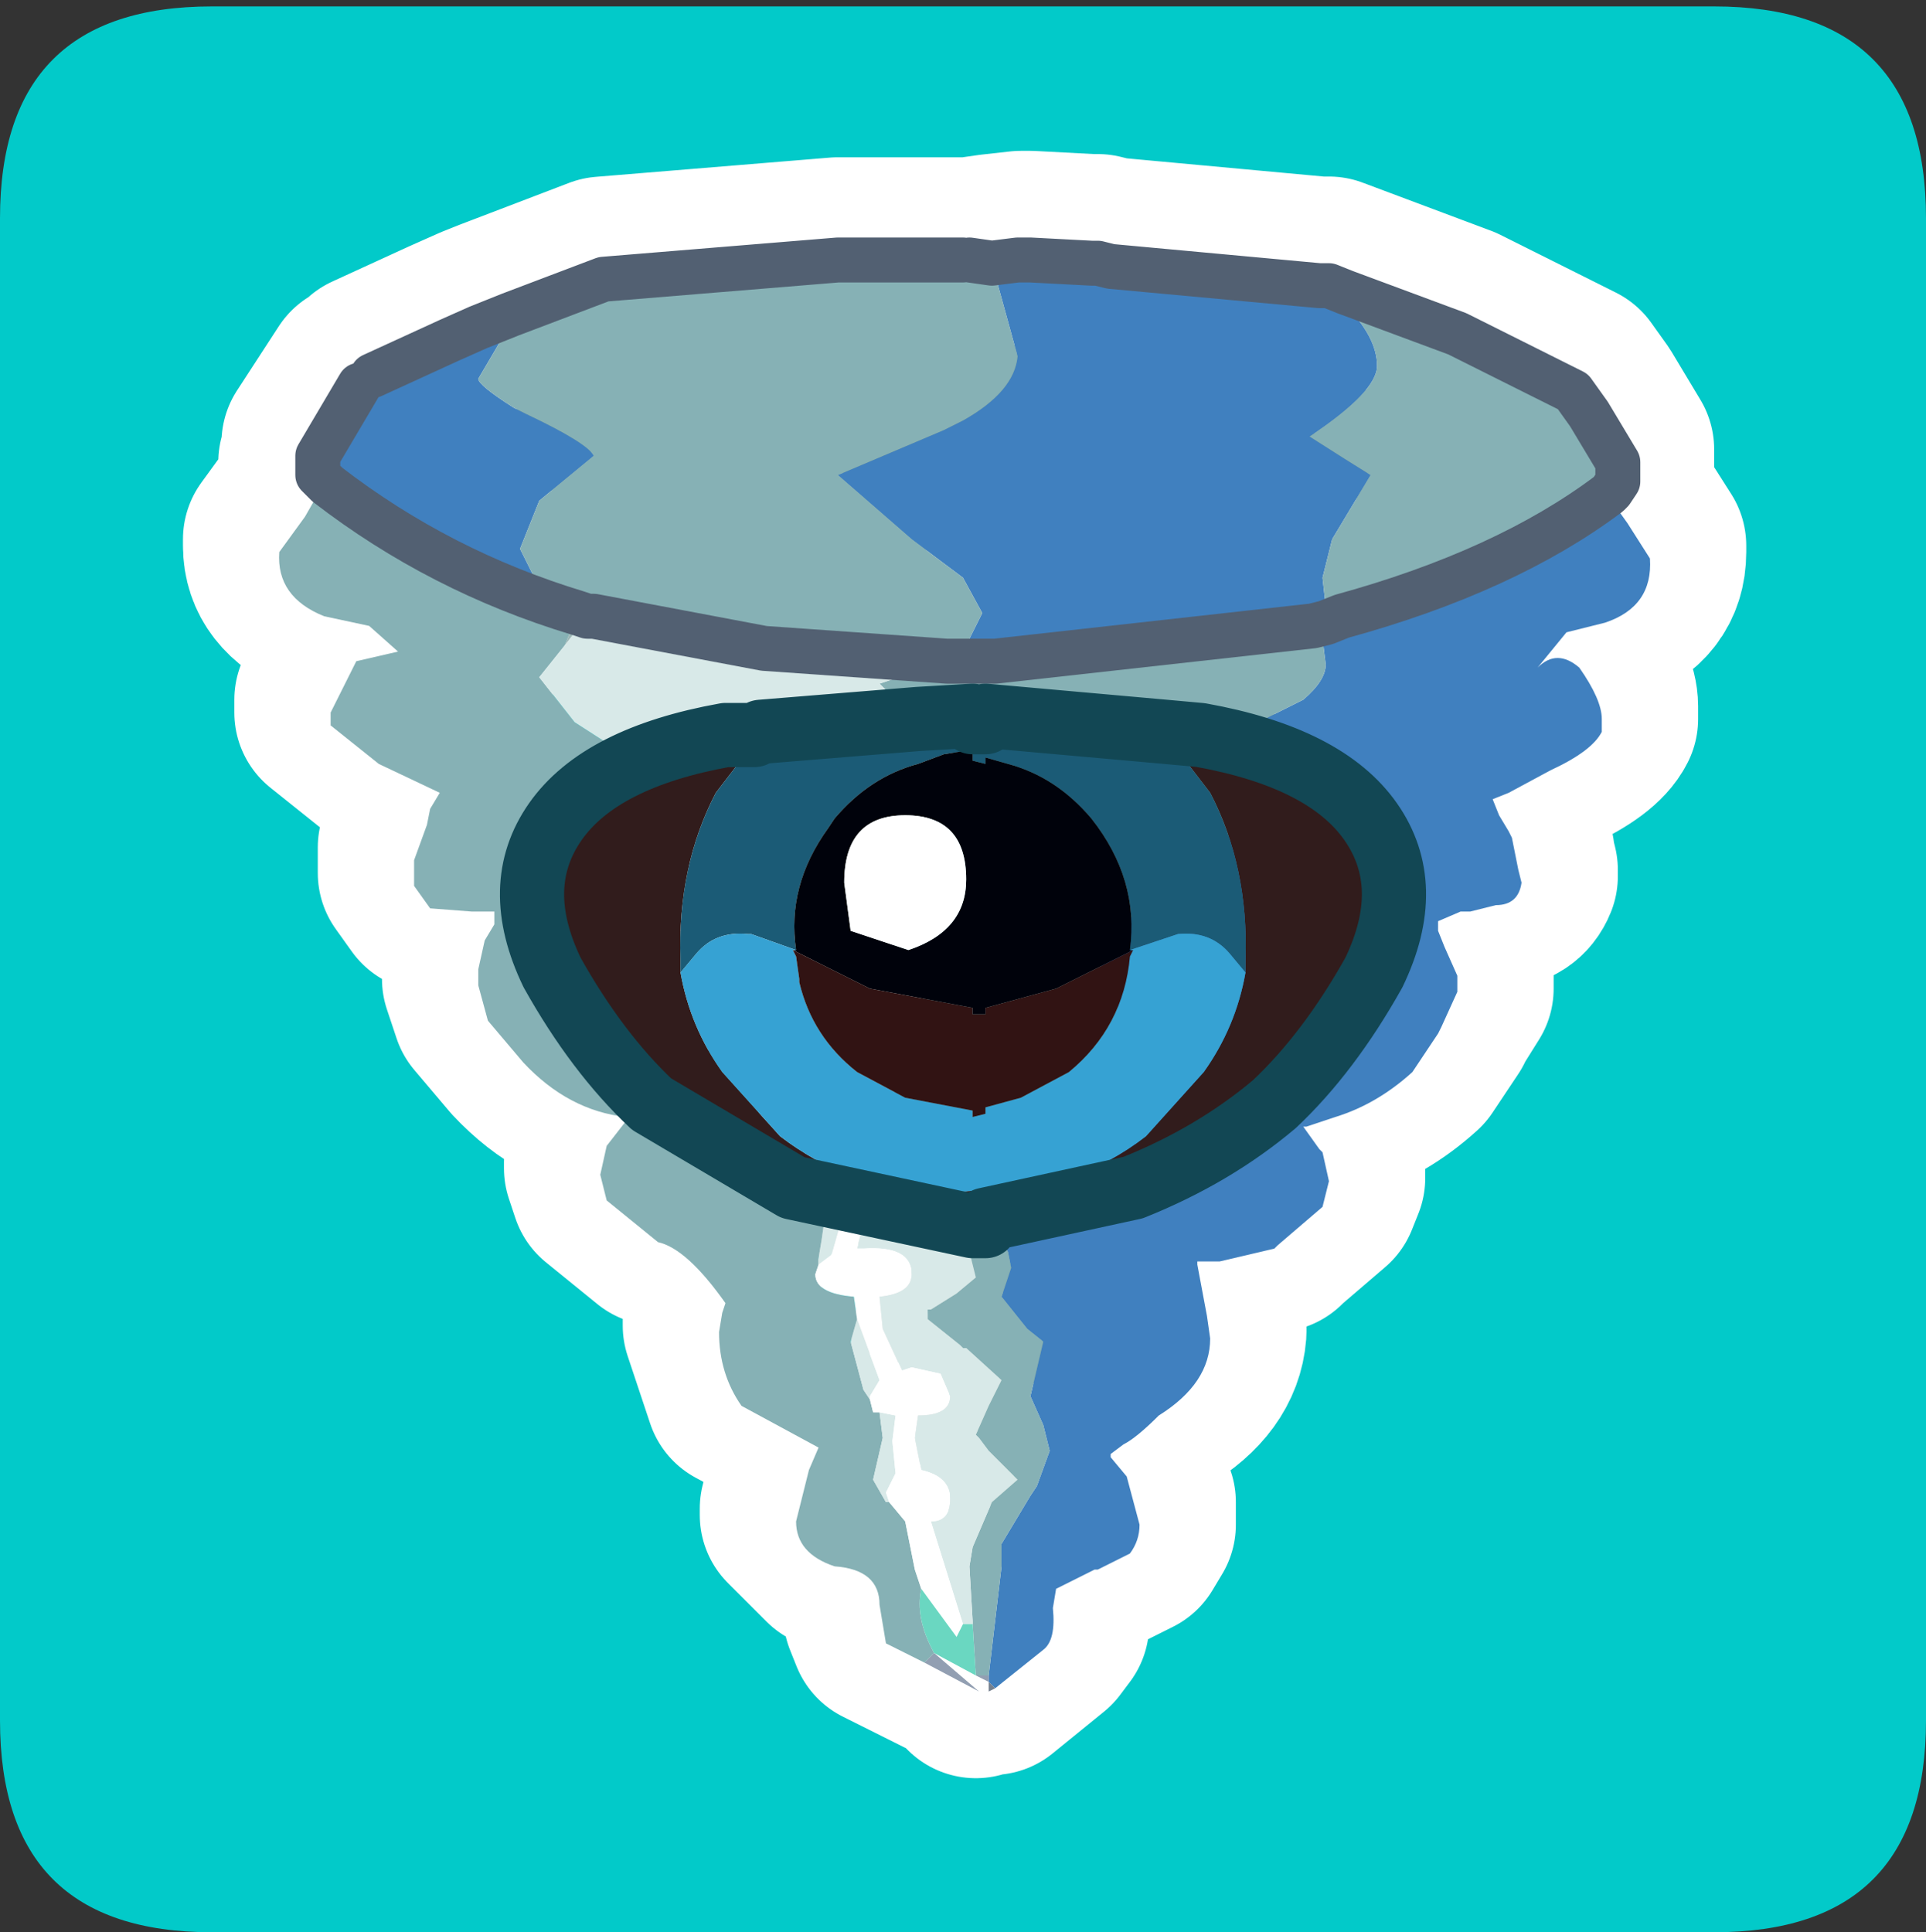 <?xml version="1.0" encoding="UTF-8" standalone="no"?>
<svg xmlns:ffdec="https://www.free-decompiler.com/flash" xmlns:xlink="http://www.w3.org/1999/xlink" ffdec:objectType="frame" height="30.1px" width="30.0px" xmlns="http://www.w3.org/2000/svg">
  <rect width="100%" height="100%" fill="#333333" stroke="none"/>
  <g transform="matrix(1.0, 0.0, 0.0, 1.0, 0.0, 0.0)">
    <use ffdec:characterId="1" height="30.0" transform="matrix(1.0, 0.0, 0.0, 1.0, 0.0, 0.0)" width="30.0" xlink:href="#shape0"/>
    <use ffdec:characterId="3" height="30.0" transform="matrix(1.0, 0.0, 0.0, 1.0, 0.0, 0.1)" width="30.0" xlink:href="#sprite0"/>
  </g>
  <defs>
    <g id="shape0" transform="matrix(1.0, 0.0, 0.0, 1.0, 0.0, 0.0)">
      <path d="M0.0 0.0 L30.0 0.0 30.0 30.0 0.0 30.0 0.0 0.0" fill="#33cc66" fill-opacity="0.0" fill-rule="evenodd" stroke="none"/>
    </g>
    <g id="sprite0" transform="matrix(1.0, 0.0, 0.0, 1.0, 30.0, 30.0)">
      <use ffdec:characterId="2" height="30.0" transform="matrix(1.0, 0.0, 0.0, 1.0, -30.0, -30.0)" width="30.0" xlink:href="#shape1"/>
    </g>
    <g id="shape1" transform="matrix(1.0, 0.0, 0.0, 1.0, 30.0, 30.0)">
      <path d="M0.0 -26.7 L0.0 -3.3 Q0.0 0.0 -3.3 0.0 L-26.7 0.0 Q-30.0 0.0 -30.0 -3.3 L-30.0 -26.7 Q-30.0 -30.0 -26.7 -30.0 L-3.3 -30.0 Q0.0 -30.0 0.0 -26.7" fill="#02cac9" fill-rule="evenodd" stroke="none"/>
      <path d="M-14.15 -26.15 L-13.95 -26.15 -13.0 -26.1 -12.9 -26.1 -12.7 -26.05 -9.45 -25.75 -9.35 -25.65 -9.05 -25.45 Q-8.55 -24.95 -8.55 -24.5 -8.55 -24.1 -9.6 -23.4 L-9.05 -23.05 -8.65 -22.8 -9.25 -21.8 -9.4 -21.2 -9.35 -20.75 -9.35 -20.6 -9.55 -20.55 -14.5 -20.0 -15.05 -20.0 -14.5 -20.0 -9.55 -20.55 -9.35 -20.6 -9.35 -20.5 -9.1 -20.6 Q-6.55 -21.3 -4.95 -22.5 L-4.9 -22.4 -4.65 -22.05 -4.3 -21.5 Q-4.3 -20.85 -5.0 -20.6 L-5.6 -20.45 -6.05 -19.9 -6.0 -19.95 -6.05 -19.9 -5.6 -20.45 -5.0 -20.6 Q-4.3 -20.85 -4.3 -21.5 -4.25 -20.75 -5.0 -20.5 L-5.6 -20.35 -6.0 -19.95 -6.05 -19.8 Q-5.75 -20.1 -5.4 -19.8 -5.05 -19.3 -5.05 -19.0 L-5.05 -18.9 Q-5.2 -18.6 -5.85 -18.3 L-6.5 -17.95 -6.75 -17.85 -6.7 -17.75 -6.75 -17.85 -6.5 -17.95 -5.85 -18.3 Q-5.2 -18.6 -5.05 -18.9 L-5.05 -18.8 Q-5.2 -18.5 -5.85 -18.2 L-6.5 -17.85 -6.7 -17.75 -6.75 -17.75 -6.65 -17.5 -6.5 -17.25 -6.45 -17.15 -6.35 -16.8 -6.35 -16.75 -6.35 -16.65 -6.3 -16.45 Q-6.4 -16.2 -6.7 -16.2 L-7.1 -16.1 -7.25 -16.1 -7.6 -15.95 -7.6 -15.85 -7.6 -15.95 -7.25 -16.1 -7.1 -16.1 -6.7 -16.2 Q-6.4 -16.2 -6.3 -16.45 -6.35 -16.1 -6.7 -16.1 L-7.1 -16.0 -7.25 -16.0 -7.6 -15.85 -7.6 -15.8 -7.6 -15.7 -7.5 -15.45 -7.3 -15.0 -7.3 -14.85 -7.3 -14.7 -7.55 -14.3 -7.6 -14.2 -8.0 -13.6 Q-8.55 -13.1 -9.2 -12.9 L-9.65 -12.75 -9.7 -12.75 -9.6 -12.65 -9.7 -12.75 -9.65 -12.75 -9.2 -12.9 Q-8.55 -13.1 -8.0 -13.6 L-7.6 -14.2 -7.55 -14.3 -7.3 -14.7 -7.55 -14.2 -7.6 -14.1 -8.0 -13.5 Q-8.55 -13.0 -9.2 -12.8 L-9.6 -12.65 -9.7 -12.65 -9.45 -12.3 -9.4 -12.25 -9.3 -12.0 -9.3 -11.75 -9.4 -11.5 -10.1 -10.9 -10.15 -10.85 -11.0 -10.65 -11.25 -10.65 -11.35 -10.65 -11.35 -10.55 -11.35 -10.65 -11.25 -10.65 -11.0 -10.65 -10.15 -10.85 -10.1 -10.9 -9.4 -11.5 -9.3 -11.75 -9.4 -11.4 -10.1 -10.8 -10.15 -10.75 -11.0 -10.55 -11.25 -10.55 -11.35 -10.55 -11.35 -10.5 -11.2 -9.7 -11.15 -9.45 -11.15 -9.35 Q-11.2 -8.7 -11.95 -8.25 -12.3 -7.9 -12.5 -7.8 L-12.7 -7.65 -12.7 -7.6 -12.65 -7.55 -12.7 -7.6 -12.7 -7.65 -12.5 -7.8 Q-12.3 -7.9 -11.95 -8.25 -11.2 -8.7 -11.15 -9.35 -11.15 -8.65 -11.95 -8.15 -12.3 -7.8 -12.5 -7.7 L-12.65 -7.55 -12.7 -7.55 -12.7 -7.5 -12.45 -7.2 -12.25 -6.7 -12.25 -6.35 -12.4 -6.1 -12.9 -5.85 -12.95 -5.85 -13.55 -5.55 -13.6 -5.25 -13.55 -5.55 -12.95 -5.85 -12.9 -5.85 -12.4 -6.1 -12.25 -6.35 Q-12.25 -6.2 -12.4 -6.0 L-12.9 -5.75 -12.95 -5.75 -13.55 -5.45 -13.6 -5.25 -13.6 -5.15 -13.6 -5.0 -13.6 -4.8 -13.75 -4.6 -14.55 -3.95 -13.75 -4.6 -13.6 -4.8 -13.75 -4.5 -14.5 -3.9 -14.55 -3.95 -14.6 -4.0 -14.6 -4.1 -14.4 -5.8 -14.4 -6.15 -13.95 -6.9 Q-13.65 -7.3 -13.65 -7.6 L-13.75 -8.0 -13.95 -8.45 -13.75 -9.3 -14.0 -9.5 -14.4 -10.0 -14.25 -10.45 -14.3 -10.7 -14.45 -10.95 -14.45 -12.25 -13.4 -13.1 Q-12.55 -13.5 -12.45 -14.2 L-12.75 -14.85 -12.95 -15.45 -11.9 -16.3 -10.85 -17.2 Q-10.8 -17.65 -11.15 -18.0 L-11.3 -18.45 Q-11.25 -18.75 -10.3 -19.0 L-9.7 -19.3 Q-9.35 -19.6 -9.35 -19.85 L-9.4 -20.25 -9.55 -20.45 -14.5 -19.9 -15.15 -19.9 -15.05 -20.0 -15.0 -20.05 -14.7 -20.65 -15.0 -21.2 -15.8 -21.8 -16.95 -22.8 -15.3 -23.5 -15.0 -23.65 Q-14.2 -24.1 -14.15 -24.65 L-14.55 -26.1 -14.15 -26.15 M-22.65 -25.05 L-22.55 -25.05 -22.3 -25.1 -22.05 -25.15 -22.55 -24.3 Q-22.55 -24.2 -22.0 -23.85 L-21.8 -23.75 Q-20.85 -23.3 -20.75 -23.1 L-21.6 -22.4 -21.9 -21.65 -21.65 -21.15 Q-21.05 -20.9 -20.9 -20.7 L-20.85 -20.7 -20.85 -20.65 -20.85 -20.6 Q-23.1 -21.25 -24.9 -22.65 L-25.0 -22.75 -25.05 -22.8 -25.05 -22.85 -25.05 -22.95 -25.05 -23.1 -24.4 -24.2 -24.25 -24.2 -24.25 -24.3 -24.2 -24.35 -23.0 -24.9 -22.65 -25.05 M-20.9 -20.7 Q-23.1 -21.35 -24.9 -22.75 L-25.0 -22.85 -25.05 -22.85 -25.0 -22.85 -24.9 -22.75 Q-23.1 -21.35 -20.9 -20.7 M-25.0 -22.85 L-25.0 -22.75 -25.0 -22.85" fill="#698e92" fill-rule="evenodd" stroke="none"/>
      <path d="M-14.6 -26.15 L-14.5 -26.15 -14.4 -26.15 -14.15 -26.15 -14.55 -26.1 -14.6 -26.15 M-9.45 -25.75 L-9.3 -25.75 -9.35 -25.65 -9.45 -25.75 M-22.55 -25.05 L-22.55 -25.1 -22.3 -25.2 -22.3 -25.1 -22.55 -25.05 M-14.6 -4.1 L-14.6 -4.0 -14.8 -4.1 -14.6 -4.1 M-25.0 -22.7 L-25.0 -22.75 -24.9 -22.65 -25.05 -22.5 -25.0 -22.7 M-15.5 -4.35 L-15.45 -4.45 -15.0 -4.1 -14.8 -3.9 -14.75 -3.85 -15.6 -4.3 -15.5 -4.35 -15.0 -4.1 -15.5 -4.35 M-20.75 -20.6 L-20.85 -20.6 -20.85 -20.65 -20.75 -20.6" fill="#929fb2" fill-rule="evenodd" stroke="none"/>
      <path d="M-9.3 -25.75 L-7.3 -25.0 -6.8 -24.75 -5.5 -24.1 -5.25 -23.75 -4.8 -23.0 -4.8 -22.8 -4.9 -22.65 -4.95 -22.6 Q-6.55 -21.4 -9.1 -20.7 L-9.35 -20.6 -9.1 -20.7 Q-6.55 -21.4 -4.95 -22.6 L-4.9 -22.65 -4.8 -22.8 -4.8 -22.7 -4.9 -22.55 -4.95 -22.5 Q-6.55 -21.3 -9.1 -20.6 L-9.35 -20.5 -9.35 -20.6 -9.35 -20.75 -9.4 -21.2 -9.25 -21.8 -8.65 -22.8 -9.05 -23.05 -9.6 -23.4 Q-8.55 -24.1 -8.55 -24.5 -8.55 -24.95 -9.05 -25.45 L-9.35 -25.65 -9.3 -25.75 M-15.0 -26.15 L-14.9 -26.15 -14.55 -26.1 -14.15 -24.65 Q-14.2 -24.1 -15.0 -23.65 L-15.3 -23.5 -16.95 -22.8 -15.8 -21.8 -15.0 -21.2 -14.7 -20.65 -15.0 -20.05 -15.05 -20.0 -15.15 -20.0 -15.25 -20.0 -18.1 -20.2 -20.75 -20.7 -20.85 -20.7 -20.75 -20.7 -18.1 -20.2 -15.25 -20.0 -15.15 -20.0 -15.05 -20.0 -15.15 -19.9 -14.5 -19.9 -9.55 -20.45 -9.4 -20.25 -9.35 -19.85 Q-9.35 -19.6 -9.7 -19.3 L-10.3 -19.0 Q-11.25 -18.75 -11.3 -18.45 L-11.15 -18.0 Q-10.8 -17.65 -10.85 -17.2 L-11.9 -16.3 -12.95 -15.45 -12.75 -14.85 -12.45 -14.2 Q-12.55 -13.5 -13.4 -13.1 L-14.45 -12.25 -14.45 -10.95 -14.3 -10.7 -14.25 -10.45 -14.4 -10.0 -14.0 -9.5 -13.75 -9.3 -13.95 -8.45 -13.75 -8.0 -13.65 -7.6 Q-13.65 -7.3 -13.95 -6.9 L-14.4 -6.15 -14.4 -5.8 -14.6 -4.1 -14.8 -4.1 -14.9 -5.8 -14.85 -6.1 -14.55 -6.8 -14.15 -7.15 -14.5 -7.5 -14.6 -7.6 -14.75 -7.8 -14.8 -7.85 -14.6 -8.3 -14.4 -8.7 -14.95 -9.2 -15.0 -9.2 -15.55 -9.65 -15.55 -9.8 -15.5 -9.8 -15.3 -10.15 -14.95 -10.4 Q-14.65 -10.4 -15.5 -11.75 -16.35 -13.1 -15.95 -13.6 L-15.55 -14.25 Q-15.5 -14.65 -16.0 -15.3 L-16.5 -16.25 -15.7 -17.25 -15.0 -18.1 -15.0 -18.15 Q-15.0 -18.5 -15.65 -18.9 L-16.3 -19.55 -15.25 -19.9 -18.1 -20.1 -20.75 -20.6 -20.85 -20.65 -20.85 -20.7 -20.9 -20.7 Q-21.05 -20.9 -21.65 -21.15 L-21.9 -21.65 -21.6 -22.4 -20.75 -23.1 Q-20.85 -23.3 -21.8 -23.75 L-22.0 -23.85 Q-22.55 -24.2 -22.55 -24.3 L-22.05 -25.15 -22.3 -25.1 -22.3 -25.2 -20.6 -25.85 -16.95 -26.15 -15.0 -26.15 M-25.65 -21.6 Q-25.65 -21.0 -24.95 -20.7 L-24.25 -20.55 -23.8 -20.15 -23.9 -20.15 -24.25 -20.45 -24.95 -20.6 Q-25.7 -20.9 -25.65 -21.6 M-24.85 -19.0 L-24.1 -18.4 -23.15 -17.95 -23.2 -17.85 -24.1 -18.3 -24.85 -18.9 -24.85 -19.0 M-23.55 -16.5 L-23.3 -16.15 -22.65 -16.1 -22.3 -16.1 -22.3 -16.0 -22.65 -16.0 -23.3 -16.05 -23.55 -16.4 -23.55 -16.5 M-22.55 -14.85 L-22.4 -14.4 -21.85 -13.75 Q-21.15 -13.0 -20.25 -12.9 L-20.2 -12.9 -20.25 -12.8 Q-21.15 -12.9 -21.85 -13.65 L-22.4 -14.3 -22.55 -14.85 M-20.65 -11.9 L-20.55 -11.6 -19.75 -10.95 Q-19.3 -10.85 -18.7 -10.0 L-18.7 -9.95 -19.75 -10.85 -20.55 -11.5 -20.65 -11.9 M-18.8 -9.45 L-18.45 -8.4 -17.25 -7.75 -17.25 -7.65 -18.45 -8.3 Q-18.8 -8.8 -18.8 -9.45 M-17.6 -6.5 L-17.0 -5.9 Q-16.3 -5.85 -16.3 -5.3 -16.35 -5.75 -17.0 -5.8 -17.6 -6.0 -17.6 -6.5 M-16.3 -4.95 L-16.2 -4.7 -15.6 -4.4 -15.5 -4.35 -15.6 -4.3 -16.2 -4.6 -16.3 -4.95 M-4.9 -22.65 L-4.9 -22.55 -4.9 -22.65" fill="#9db7b6" fill-rule="evenodd" stroke="none"/>
      <path d="M-14.9 -26.15 L-14.6 -26.15 -14.55 -26.1 -14.9 -26.15 M-22.65 -25.05 L-22.55 -25.1 -22.55 -25.05 -22.65 -25.05" fill="#c1d3e7" fill-rule="evenodd" stroke="none"/>
      <path d="M-15.45 -4.45 Q-15.85 -5.15 -15.55 -5.7 L-15.85 -6.5 -15.55 -6.5 Q-15.2 -6.5 -15.2 -6.85 -15.2 -7.2 -15.7 -7.3 -16.2 -7.35 -16.2 -6.95 L-16.15 -6.8 -16.2 -6.8 -16.4 -7.15 -16.25 -7.8 -16.3 -8.2 -15.75 -8.15 Q-15.2 -8.15 -15.2 -8.45 -15.2 -8.95 -15.8 -8.9 -16.45 -8.85 -16.45 -8.45 L-16.45 -8.4 -16.55 -8.55 -16.75 -9.3 -16.65 -9.8 -16.55 -9.8 -16.6 -9.95 -16.65 -10.0 -16.45 -10.0 Q-15.8 -10.0 -15.8 -10.35 -15.8 -10.8 -16.55 -10.75 L-17.25 -10.5 -17.25 -10.6 -17.2 -10.9 -17.1 -11.6 Q-17.3 -12.25 -17.7 -12.35 L-17.85 -12.35 Q-18.35 -12.35 -18.3 -12.65 L-18.15 -12.8 -17.85 -12.55 -17.05 -12.4 Q-16.55 -12.4 -16.55 -12.75 L-17.35 -13.2 -18.05 -13.1 Q-18.05 -13.45 -19.25 -14.0 L-19.75 -14.2 Q-20.6 -14.65 -20.55 -15.1 -20.15 -15.7 -20.15 -16.1 L-20.15 -16.15 -20.55 -16.95 -20.9 -17.45 -20.75 -17.95 -20.75 -18.0 -20.35 -18.5 -21.05 -18.95 -21.6 -19.65 -21.2 -20.15 -20.85 -20.6 -20.75 -20.6 -18.1 -20.1 -15.25 -19.9 -16.3 -19.55 -15.65 -18.9 Q-15.0 -18.5 -15.0 -18.15 L-15.0 -18.1 -15.7 -17.25 -16.5 -16.25 -16.0 -15.3 Q-15.5 -14.65 -15.55 -14.25 L-15.95 -13.6 Q-16.35 -13.1 -15.5 -11.75 -14.65 -10.4 -14.95 -10.4 L-15.3 -10.15 -15.5 -9.8 -15.55 -9.8 -15.55 -9.65 -15.0 -9.2 -14.95 -9.2 -14.4 -8.7 -14.6 -8.3 -14.8 -7.85 -14.75 -7.8 -14.6 -7.6 -14.5 -7.5 -14.15 -7.15 -14.55 -6.8 -14.85 -6.1 -14.9 -5.8 -14.8 -4.1 -15.45 -4.45 M-18.35 -16.15 Q-19.5 -16.35 -19.5 -15.85 -19.5 -15.5 -17.6 -15.2 L-17.3 -15.25 -17.25 -15.6 Q-17.25 -15.85 -18.35 -16.15 M-20.0 -18.45 L-19.3 -17.95 -17.8 -17.65 Q-17.4 -17.65 -17.4 -18.05 -17.4 -18.35 -18.7 -18.65 -20.0 -18.95 -20.0 -18.45" fill="#bfd0d0" fill-rule="evenodd" stroke="none"/>
      <path d="M-14.6 -4.0 L-14.55 -3.95 -14.5 -3.9 -14.6 -3.85 -14.6 -4.0 M-4.9 -22.4 L-4.95 -22.5 -4.9 -22.55 -4.9 -22.5 -4.9 -22.4" fill="#74808e" fill-rule="evenodd" stroke="none"/>
      <path d="M-15.85 -6.5 L-16.15 -6.8 -16.2 -6.95 Q-16.2 -7.35 -15.7 -7.3 -15.2 -7.2 -15.2 -6.85 -15.2 -6.5 -15.55 -6.5 L-15.85 -6.5 M-16.3 -8.2 L-16.4 -8.2 -16.45 -8.4 -16.45 -8.45 Q-16.45 -8.85 -15.8 -8.9 -15.2 -8.95 -15.2 -8.45 -15.2 -8.15 -15.75 -8.15 L-16.3 -8.2 M-16.65 -10.0 Q-17.3 -10.05 -17.3 -10.35 L-17.25 -10.5 -16.55 -10.75 Q-15.8 -10.8 -15.8 -10.35 -15.8 -10.0 -16.45 -10.0 L-16.65 -10.0 M-18.15 -12.8 L-18.2 -12.9 -18.05 -13.1 -17.35 -13.2 -16.55 -12.75 Q-16.55 -12.4 -17.05 -12.4 L-17.85 -12.55 -18.15 -12.8 M-20.0 -18.45 Q-20.0 -18.95 -18.7 -18.65 -17.4 -18.35 -17.4 -18.05 -17.4 -17.65 -17.8 -17.65 L-19.3 -17.95 -20.0 -18.45 M-18.35 -16.15 Q-17.25 -15.85 -17.25 -15.6 L-17.3 -15.25 -17.6 -15.2 Q-19.5 -15.5 -19.5 -15.85 -19.5 -16.35 -18.35 -16.15" fill="#ffffff" fill-rule="evenodd" stroke="none"/>
      <path d="M-4.8 -23.0 L-4.8 -23.1 -5.25 -23.85 -5.5 -24.2 -6.8 -24.85 -7.3 -25.1 -9.3 -25.85 -9.45 -25.85 -12.7 -26.15 -12.9 -26.2 -13.0 -26.2 -13.95 -26.25 -14.1 -26.25 -14.55 -26.2 -14.9 -26.15 M-15.05 -20.0 L-14.5 -20.0 -9.55 -20.55 -9.35 -20.6 -9.1 -20.7 Q-6.55 -21.4 -4.95 -22.6 L-4.9 -22.65 -4.8 -22.8 -4.8 -23.0 M-22.3 -25.2 L-20.6 -25.85 -16.95 -26.15 -15.0 -26.15 M-22.55 -25.1 L-22.3 -25.2 M-20.9 -20.7 L-20.85 -20.7 -20.75 -20.7 -18.1 -20.2 -15.25 -20.0 -15.15 -20.0 -15.05 -20.0 M-14.55 -3.95 L-13.75 -4.6 -13.6 -4.8 -13.6 -5.0 -13.6 -5.15 -13.6 -5.25 -13.55 -5.55 -12.95 -5.85 -12.9 -5.85 -12.4 -6.1 -12.25 -6.35 -12.25 -6.7 -12.45 -7.3 -12.65 -7.55 -12.7 -7.6 -12.7 -7.65 -12.5 -7.8 Q-12.3 -7.9 -11.95 -8.25 -11.2 -8.7 -11.15 -9.35 L-11.15 -9.45 -11.2 -9.8 -11.35 -10.55 -11.35 -10.65 -11.25 -10.65 -11.0 -10.65 -10.15 -10.85 -10.1 -10.9 -9.4 -11.5 -9.3 -11.75 -9.3 -12.0 -9.4 -12.35 -9.45 -12.4 -9.6 -12.65 -9.7 -12.75 -9.65 -12.75 -9.2 -12.9 Q-8.55 -13.1 -8.0 -13.6 L-7.6 -14.2 -7.55 -14.3 -7.3 -14.7 -7.3 -14.85 -7.3 -15.0 -7.3 -15.1 -7.5 -15.55 -7.6 -15.8 -7.6 -15.85 -7.6 -15.95 -7.25 -16.1 -7.1 -16.1 -6.7 -16.2 Q-6.4 -16.2 -6.3 -16.45 L-6.3 -16.55 -6.35 -16.75 -6.35 -16.8 -6.45 -17.25 -6.5 -17.35 -6.65 -17.6 -6.7 -17.75 -6.75 -17.85 -6.5 -17.95 -5.85 -18.3 Q-5.2 -18.6 -5.05 -18.9 L-5.05 -19.0 -5.05 -19.1 Q-5.05 -19.4 -5.4 -19.9 L-6.0 -19.95 -6.05 -19.9 -5.6 -20.45 -5.0 -20.6 Q-4.3 -20.85 -4.3 -21.5 L-4.3 -21.6 -4.65 -22.15 -4.9 -22.5 -4.9 -22.55 -4.9 -22.65 M-23.0 -24.9 L-24.2 -24.35 M-25.05 -23.1 L-25.05 -22.95 -25.05 -22.85 -25.0 -22.85 -24.9 -22.75 Q-23.1 -21.35 -20.9 -20.7 M-23.0 -24.9 L-22.55 -25.1 M-25.05 -23.1 L-25.05 -23.2 -24.4 -24.2 M-25.05 -22.85 L-25.1 -22.9 -25.05 -22.95 M-25.0 -22.7 L-25.0 -22.75 -25.0 -22.85 M-25.65 -21.6 L-25.65 -21.7 -25.25 -22.25 -25.05 -22.6 -25.0 -22.7 M-23.9 -20.15 L-23.8 -20.15 -24.25 -20.55 -24.95 -20.7 Q-25.65 -21.0 -25.65 -21.6 M-23.9 -20.15 L-24.45 -20.0 -24.85 -19.2 -24.85 -19.1 -24.85 -19.0 -24.1 -18.4 -23.15 -17.95 -23.2 -17.85 -23.3 -17.7 -23.35 -17.45 -23.55 -16.9 -23.55 -16.8 -23.55 -16.5 -23.3 -16.15 -22.65 -16.1 -22.3 -16.1 -22.3 -16.0 -22.3 -15.9 -22.45 -15.65 -22.55 -15.2 -22.55 -15.1 -22.55 -14.95 -22.55 -14.85 -22.4 -14.4 -21.85 -13.75 Q-21.15 -13.0 -20.25 -12.9 L-20.2 -12.9 -20.25 -12.8 -20.55 -12.45 -20.65 -12.0 -20.65 -11.9 -20.55 -11.6 -19.75 -10.95 Q-19.3 -10.85 -18.7 -10.0 L-18.7 -9.95 -18.75 -9.85 -18.8 -9.55 -18.8 -9.45 -18.45 -8.4 -17.25 -7.75 -17.25 -7.65 -17.4 -7.4 -17.6 -6.6 -17.6 -6.5 -17.0 -5.9 Q-16.3 -5.85 -16.3 -5.3 L-16.3 -5.25 -16.3 -5.1 -16.3 -4.95 -16.2 -4.7 -15.6 -4.4 -15.5 -4.35 -15.0 -4.1 -14.8 -3.9" fill="none" stroke="#ffffff" stroke-linecap="round" stroke-linejoin="round" stroke-width="3.0"/>
      <path d="M-14.15 -26.05 L-13.95 -26.05 -13.0 -26.0 -12.9 -26.0 -12.7 -25.95 -9.45 -25.65 -9.35 -25.55 -9.05 -25.35 Q-8.55 -24.85 -8.55 -24.4 -8.55 -24.0 -9.6 -23.3 L-9.05 -22.95 -8.65 -22.7 -9.25 -21.7 -9.4 -21.1 -9.35 -20.65 -9.35 -20.5 -9.35 -20.4 -9.1 -20.5 Q-6.55 -21.2 -4.95 -22.4 L-4.9 -22.3 -4.65 -21.95 -4.3 -21.4 Q-4.25 -20.65 -5.0 -20.4 L-5.6 -20.25 -6.05 -19.7 Q-5.75 -20.0 -5.4 -19.7 -5.05 -19.2 -5.05 -18.9 L-5.05 -18.7 Q-5.2 -18.4 -5.85 -18.1 L-6.5 -17.75 -6.75 -17.65 -6.65 -17.4 -6.5 -17.15 -6.45 -17.05 -6.35 -16.55 -6.3 -16.35 Q-6.35 -16.0 -6.7 -16.0 L-7.1 -15.9 -7.25 -15.9 -7.6 -15.75 -7.6 -15.7 -7.6 -15.6 -7.5 -15.35 -7.3 -14.9 -7.3 -14.65 -7.55 -14.1 -7.6 -14.0 -8.0 -13.4 Q-8.55 -12.9 -9.2 -12.7 L-9.65 -12.55 -9.7 -12.55 -9.45 -12.2 -9.4 -12.15 -9.3 -11.7 -9.4 -11.3 -10.1 -10.7 -10.15 -10.65 -11.0 -10.45 -11.25 -10.45 -11.35 -10.45 -11.35 -10.4 -11.2 -9.6 -11.15 -9.25 Q-11.15 -8.55 -11.95 -8.05 -12.3 -7.7 -12.5 -7.6 L-12.7 -7.45 -12.7 -7.4 -12.45 -7.1 -12.25 -6.35 Q-12.25 -6.1 -12.4 -5.9 L-12.9 -5.65 -12.95 -5.65 -13.55 -5.35 -13.6 -5.05 Q-13.55 -4.55 -13.75 -4.4 L-14.5 -3.8 -14.6 -3.9 -14.6 -4.0 -14.4 -5.7 -14.4 -6.0 -14.4 -6.05 -13.95 -6.8 -13.85 -6.95 -13.65 -7.5 -13.75 -7.9 -13.95 -8.35 -13.75 -9.2 -14.0 -9.4 -14.4 -9.9 -14.25 -10.35 -14.3 -10.6 -14.45 -10.85 -14.45 -12.15 -13.4 -13.0 Q-12.55 -13.4 -12.45 -14.1 L-12.75 -14.75 -12.95 -15.35 -11.9 -16.2 -10.85 -17.1 Q-10.8 -17.55 -11.15 -17.9 L-11.3 -18.35 Q-11.25 -18.65 -10.3 -18.9 L-9.7 -19.2 Q-9.35 -19.5 -9.35 -19.75 L-9.4 -20.15 -9.55 -20.35 -9.35 -20.4 -9.55 -20.35 -14.5 -19.8 -15.15 -19.8 -15.0 -19.95 -14.7 -20.55 -15.0 -21.1 -15.8 -21.7 -16.95 -22.7 -15.3 -23.4 -15.0 -23.55 Q-14.2 -24.0 -14.15 -24.55 L-14.55 -26.0 -14.15 -26.05 M-25.0 -22.65 L-25.05 -22.7 -25.05 -22.75 -25.05 -23.0 -24.4 -24.1 -24.25 -24.1 -24.25 -24.2 -24.2 -24.25 -23.0 -24.8 -22.65 -24.95 -22.55 -24.95 -22.3 -25.0 -22.05 -25.05 -22.55 -24.2 Q-22.55 -24.1 -22.0 -23.75 L-21.8 -23.65 Q-20.85 -23.2 -20.75 -23.0 L-21.6 -22.3 -21.9 -21.55 -21.65 -21.05 -20.85 -20.55 -20.85 -20.5 -21.0 -20.55 Q-23.15 -21.2 -24.9 -22.55 L-25.0 -22.65" fill="#4080bf" fill-rule="evenodd" stroke="none"/>
      <path d="M-14.6 -26.05 L-14.5 -26.05 -14.4 -26.05 -14.15 -26.05 -14.55 -26.0 -14.6 -26.05 M-9.45 -25.65 L-9.3 -25.65 -9.35 -25.55 -9.45 -25.65 M-14.6 -3.9 L-14.8 -4.0 -14.6 -4.0 -14.6 -3.9 M-15.45 -4.35 L-14.75 -3.75 -15.6 -4.2 -15.45 -4.35 M-25.05 -22.4 L-25.0 -22.65 -24.9 -22.55 -25.05 -22.4 M-22.55 -25.0 L-22.3 -25.1 -22.3 -25.0 -22.55 -24.95 -22.55 -25.0 M-20.85 -20.55 L-20.75 -20.5 -20.85 -20.5 -20.85 -20.55" fill="#929fb2" fill-rule="evenodd" stroke="none"/>
      <path d="M-9.05 -25.55 L-7.3 -24.9 -6.8 -24.65 -5.5 -24.0 -5.25 -23.65 -4.8 -22.9 -4.8 -22.6 -4.9 -22.45 -4.95 -22.4 Q-6.55 -21.2 -9.1 -20.5 L-9.35 -20.5 -9.35 -20.65 -9.4 -21.1 -9.25 -21.7 -8.65 -22.7 -9.05 -22.95 -9.6 -23.3 Q-8.55 -24.0 -8.55 -24.4 -8.55 -24.85 -9.05 -25.35 L-9.05 -25.55 M-15.6 -4.2 L-16.2 -4.5 -16.3 -5.1 Q-16.3 -5.65 -17.0 -5.7 -17.6 -5.9 -17.6 -6.4 L-17.4 -7.2 -17.25 -7.55 -18.45 -8.2 Q-18.8 -8.7 -18.8 -9.35 L-18.75 -9.65 -18.7 -9.8 Q-19.3 -10.65 -19.75 -10.75 L-20.55 -11.4 -20.65 -11.8 -20.55 -12.25 -20.2 -12.7 -20.25 -12.7 Q-21.15 -12.8 -21.85 -13.55 L-22.4 -14.2 -22.55 -14.75 -22.55 -15.0 -22.45 -15.45 -22.3 -15.7 -22.3 -15.9 -22.65 -15.9 -23.3 -15.95 -23.55 -16.3 -23.55 -16.7 -23.35 -17.25 -23.3 -17.5 -23.15 -17.75 -24.1 -18.2 -24.85 -18.8 -24.85 -19.0 -24.45 -19.8 -23.8 -19.95 -24.25 -20.35 -24.95 -20.5 Q-25.7 -20.8 -25.65 -21.5 L-25.25 -22.05 -25.05 -22.4 -24.9 -22.55 Q-23.15 -21.2 -21.0 -20.55 L-21.2 -20.05 -21.6 -19.55 -21.05 -18.85 -20.35 -18.4 -20.75 -17.9 -20.75 -17.85 -20.9 -17.35 -20.55 -16.85 -20.15 -16.05 -20.15 -16.0 Q-20.15 -15.6 -20.55 -15.0 -20.6 -14.55 -19.75 -14.1 L-19.25 -13.9 -18.35 -13.4 -18.05 -13.0 -18.2 -12.8 -18.15 -12.7 -18.3 -12.55 Q-18.35 -12.25 -17.85 -12.25 L-17.7 -12.25 Q-17.3 -12.15 -17.1 -11.5 L-17.2 -10.8 -17.25 -10.5 -17.25 -10.4 -17.3 -10.25 Q-17.3 -9.95 -16.7 -9.9 L-16.65 -9.55 -16.75 -9.2 -16.55 -8.45 -16.45 -8.3 -16.4 -8.1 -16.3 -8.1 -16.25 -7.7 -16.4 -7.05 -16.2 -6.7 -16.15 -6.7 -15.9 -6.4 -15.75 -5.65 -15.65 -5.35 Q-15.75 -4.9 -15.45 -4.35 L-15.6 -4.2 M-22.05 -25.2 L-20.6 -25.75 -16.95 -26.05 -15.0 -26.05 -14.9 -26.05 -14.55 -26.0 -14.15 -24.55 Q-14.2 -24.0 -15.0 -23.55 L-15.3 -23.4 -16.95 -22.7 -15.8 -21.7 -15.0 -21.1 -14.7 -20.55 -15.0 -19.95 -15.25 -19.8 -18.1 -20.0 -20.75 -20.5 -20.85 -20.55 -21.65 -21.05 -21.9 -21.55 -21.6 -22.3 -20.75 -23.0 Q-20.85 -23.2 -21.8 -23.65 L-22.0 -23.75 Q-22.55 -24.1 -22.55 -24.2 L-22.05 -25.05 -22.05 -25.2 M-14.85 -4.8 L-14.85 -4.85 -14.9 -5.7 -14.85 -6.0 -14.55 -6.7 -14.15 -7.05 -14.5 -7.4 -14.6 -7.5 -14.75 -7.7 -14.8 -7.75 -14.6 -8.2 -14.4 -8.6 -14.95 -9.1 -15.0 -9.1 -15.05 -9.15 -15.55 -9.55 -15.55 -9.7 -15.5 -9.7 -15.1 -9.95 -14.8 -10.2 -14.9 -10.6 -15.5 -11.65 -16.0 -12.75 Q-16.15 -13.25 -15.95 -13.5 L-15.55 -14.15 Q-15.5 -14.55 -16.0 -15.2 L-16.5 -16.15 -15.7 -17.15 -15.0 -18.0 -15.0 -18.05 Q-15.0 -18.4 -15.65 -18.8 L-16.3 -19.45 -15.25 -19.8 -15.15 -19.8 -14.5 -19.8 -9.55 -20.35 -9.4 -20.15 -9.35 -19.75 Q-9.35 -19.5 -9.7 -19.2 L-10.3 -18.9 Q-11.25 -18.65 -11.3 -18.35 L-11.15 -17.9 Q-10.8 -17.55 -10.85 -17.1 L-11.9 -16.2 -12.95 -15.35 -12.75 -14.75 -12.45 -14.1 Q-12.55 -13.4 -13.4 -13.0 L-14.45 -12.15 -14.45 -10.85 -14.3 -10.6 -14.25 -10.35 -14.4 -9.9 -14.0 -9.4 -13.75 -9.2 -13.95 -8.35 -13.75 -7.9 -13.65 -7.5 -13.85 -6.95 -13.95 -6.8 -14.4 -6.05 -14.4 -6.0 -14.4 -5.7 -14.6 -4.0 -14.8 -4.0 -14.85 -4.8" fill="#86b1b5" fill-rule="evenodd" stroke="none"/>
      <path d="M-14.9 -26.05 L-14.6 -26.05 -14.55 -26.0 -14.9 -26.05 M-22.65 -24.95 L-22.55 -25.0 -22.55 -24.95 -22.65 -24.95" fill="#c1d3e7" fill-rule="evenodd" stroke="none"/>
      <path d="M-9.3 -25.65 L-9.05 -25.55 -9.05 -25.35 -9.35 -25.55 -9.3 -25.65 M-22.3 -25.1 L-22.05 -25.2 -22.05 -25.05 -22.3 -25.0 -22.3 -25.1 M-9.35 -20.5 L-9.1 -20.5 -9.35 -20.4 -9.35 -20.5 M-15.25 -19.8 L-15.0 -19.95 -15.15 -19.8 -15.25 -19.8" fill="#64bece" fill-rule="evenodd" stroke="none"/>
      <path d="M-21.0 -20.55 L-20.85 -20.5 -21.2 -20.05 -21.0 -20.55" fill="#9db7b6" fill-rule="evenodd" stroke="none"/>
      <path d="M-20.75 -20.5 L-18.1 -20.0 -15.25 -19.8 -16.3 -19.45 -15.65 -18.8 Q-15.0 -18.4 -15.0 -18.05 L-15.0 -18.0 -15.7 -17.15 -16.5 -16.15 -16.0 -15.2 Q-15.5 -14.55 -15.55 -14.15 L-15.95 -13.5 Q-16.15 -13.25 -16.0 -12.75 L-15.5 -11.65 -14.9 -10.6 -14.8 -10.2 -15.1 -9.95 -15.5 -9.7 -15.55 -9.7 -15.55 -9.55 -15.05 -9.15 -15.0 -9.1 -14.95 -9.1 -14.4 -8.6 -14.6 -8.2 -14.8 -7.75 -14.75 -7.7 -14.6 -7.5 -14.5 -7.4 -14.15 -7.05 -14.55 -6.7 -14.85 -6.0 -14.9 -5.7 -14.85 -4.85 -14.85 -4.8 -15.0 -4.8 -15.5 -6.4 Q-15.2 -6.4 -15.2 -6.75 -15.2 -7.1 -15.65 -7.2 L-15.75 -7.7 -15.7 -8.05 Q-15.2 -8.05 -15.2 -8.35 L-15.35 -8.7 -15.8 -8.8 -15.95 -8.75 -16.25 -9.4 -16.3 -9.9 Q-15.8 -9.95 -15.8 -10.25 -15.8 -10.7 -16.55 -10.65 L-16.65 -10.65 -16.5 -11.25 -16.75 -12.35 -16.55 -12.65 Q-16.55 -13.0 -17.25 -13.1 L-18.25 -14.1 -17.95 -15.15 -17.6 -15.1 -17.3 -15.15 -17.25 -15.5 Q-17.25 -15.7 -18.0 -15.95 L-18.45 -16.2 Q-19.05 -16.6 -19.05 -17.25 L-18.6 -17.65 -17.8 -17.55 Q-17.4 -17.55 -17.4 -17.95 -17.4 -18.25 -18.7 -18.55 -20.0 -18.85 -20.0 -18.35 L-19.3 -17.85 -19.2 -17.8 -19.45 -17.25 -19.2 -16.35 -19.05 -16.1 Q-19.5 -16.05 -19.5 -15.75 -19.5 -15.5 -18.5 -15.25 L-18.55 -15.2 -18.6 -14.25 -18.35 -13.4 -19.25 -13.9 -19.75 -14.1 Q-20.6 -14.55 -20.55 -15.0 -20.15 -15.6 -20.15 -16.0 L-20.15 -16.05 -20.55 -16.85 -20.9 -17.35 -20.75 -17.85 -20.75 -17.9 -20.35 -18.4 -21.05 -18.85 -21.6 -19.55 -21.2 -20.05 -20.85 -20.5 -20.75 -20.5 M-18.15 -12.7 L-17.85 -12.45 -17.65 -12.35 -17.3 -12.3 -16.85 -11.25 -17.05 -10.55 -17.25 -10.4 -17.25 -10.5 -17.2 -10.8 -17.1 -11.5 Q-17.3 -12.15 -17.7 -12.25 L-17.85 -12.25 Q-18.35 -12.25 -18.3 -12.55 L-18.15 -12.7 M-16.65 -9.55 L-16.3 -8.6 -16.45 -8.35 -16.45 -8.3 -16.55 -8.45 -16.75 -9.2 -16.65 -9.55 M-16.3 -8.1 L-16.05 -8.05 -16.1 -7.65 -16.05 -7.15 -16.2 -6.85 -16.15 -6.7 -16.2 -6.7 -16.4 -7.05 -16.25 -7.7 -16.3 -8.1" fill="#d8e9e8" fill-rule="evenodd" stroke="none"/>
      <path d="M-4.9 -22.45 L-4.9 -22.3 -4.95 -22.4 -4.9 -22.45 M-14.5 -3.8 L-14.6 -3.75 -14.6 -3.9 -14.5 -3.8" fill="#74808e" fill-rule="evenodd" stroke="none"/>
      <path d="M-18.35 -13.4 L-18.6 -14.25 -18.55 -15.2 -18.5 -15.25 Q-19.5 -15.5 -19.5 -15.75 -19.5 -16.05 -19.05 -16.1 L-19.2 -16.35 -19.45 -17.25 -19.2 -17.8 -19.3 -17.85 -20.0 -18.35 Q-20.0 -18.85 -18.7 -18.55 -17.4 -18.25 -17.4 -17.95 -17.4 -17.55 -17.8 -17.55 L-18.6 -17.65 -19.05 -17.25 Q-19.05 -16.6 -18.45 -16.2 L-18.0 -15.95 Q-17.25 -15.7 -17.25 -15.5 L-17.3 -15.15 -17.6 -15.1 -17.95 -15.15 -18.25 -14.1 -17.25 -13.1 Q-16.55 -13.0 -16.55 -12.65 L-16.75 -12.35 -16.5 -11.25 -16.65 -10.65 -16.55 -10.65 Q-15.8 -10.7 -15.8 -10.25 -15.8 -9.95 -16.3 -9.9 L-16.25 -9.4 -15.95 -8.75 -15.8 -8.8 -15.35 -8.7 -15.2 -8.35 Q-15.2 -8.05 -15.7 -8.05 L-15.75 -7.7 -15.65 -7.2 Q-15.2 -7.1 -15.2 -6.75 -15.2 -6.4 -15.5 -6.4 L-15.0 -4.8 -15.1 -4.6 -15.65 -5.35 -15.75 -5.65 -15.9 -6.4 -16.15 -6.7 -16.2 -6.85 -16.05 -7.15 -16.1 -7.65 -16.05 -8.05 -16.3 -8.1 -16.4 -8.1 -16.45 -8.3 -16.45 -8.35 -16.3 -8.6 -16.65 -9.55 -16.7 -9.9 Q-17.3 -9.95 -17.3 -10.25 L-17.25 -10.4 -17.05 -10.55 -16.85 -11.25 -17.3 -12.3 -17.65 -12.35 -17.85 -12.45 -18.15 -12.7 -18.2 -12.8 -18.05 -13.0 -18.35 -13.4" fill="#ffffff" fill-rule="evenodd" stroke="none"/>
      <path d="M-14.8 -4.0 L-15.45 -4.35 Q-15.75 -4.9 -15.65 -5.35 L-15.1 -4.6 -15.0 -4.8 -14.85 -4.8 -14.8 -4.0" fill="#6ad7c1" fill-rule="evenodd" stroke="none"/>
      <path d="M-14.15 -26.05 L-13.95 -26.05 -13.0 -26.0 -12.9 -26.0 -12.7 -25.95 -9.45 -25.65 -9.3 -25.65 -9.05 -25.55 -7.3 -24.9 -6.8 -24.65 -5.5 -24.0 -5.25 -23.65 -4.8 -22.9 -4.8 -22.6 -4.9 -22.45 -4.95 -22.4 Q-6.55 -21.2 -9.1 -20.5 L-9.35 -20.4 -9.55 -20.35 -14.5 -19.8 -15.15 -19.8 -15.25 -19.8 -18.1 -20.0 -20.75 -20.5 -20.85 -20.5 -21.0 -20.55 Q-23.15 -21.2 -24.9 -22.55 L-25.0 -22.65 -25.05 -22.7 -25.05 -22.75 -25.05 -23.0 -24.4 -24.1 M-24.2 -24.25 L-23.0 -24.8 -22.55 -25.0 -22.3 -25.1 -22.05 -25.2 -20.6 -25.75 -16.95 -26.05 -15.0 -26.05 M-14.55 -26.0 L-14.15 -26.05 M-14.55 -26.0 L-14.9 -26.05" fill="none" stroke="#526072" stroke-linecap="round" stroke-linejoin="round" stroke-width="0.7"/>
      <path d="M-14.65 -11.0 L-14.85 -11.0 -17.65 -11.6 -19.85 -12.9 Q-20.7 -13.7 -21.4 -14.95 -22.05 -16.3 -21.35 -17.3 -20.65 -18.3 -18.7 -18.65 L-18.25 -18.65 -18.15 -18.7 -18.35 -18.4 -18.85 -17.75 Q-19.45 -16.6 -19.4 -15.15 L-19.4 -14.95 Q-19.25 -14.1 -18.75 -13.4 L-17.85 -12.4 Q-16.8 -11.6 -15.5 -11.5 L-14.85 -11.55 -14.85 -11.45 -14.65 -11.45 -14.65 -11.55 Q-13.25 -11.55 -12.15 -12.4 L-11.25 -13.4 Q-10.75 -14.1 -10.6 -14.95 L-10.6 -15.15 Q-10.55 -16.6 -11.15 -17.75 L-11.65 -18.4 -11.85 -18.7 -11.3 -18.65 Q-9.35 -18.3 -8.65 -17.3 -7.95 -16.3 -8.6 -14.95 -9.3 -13.7 -10.15 -12.9 -11.1 -12.1 -12.35 -11.6 L-14.65 -11.1 -14.65 -11.0" fill="#311c1c" fill-rule="evenodd" stroke="none"/>
      <path d="M-11.85 -18.7 L-11.65 -18.4 -11.15 -17.75 Q-10.55 -16.6 -10.6 -15.15 L-10.6 -14.95 -10.85 -15.25 Q-11.15 -15.6 -11.65 -15.55 L-12.4 -15.3 Q-12.25 -16.4 -13.0 -17.35 -13.55 -18.0 -14.3 -18.2 L-14.65 -18.3 -14.65 -18.2 -14.85 -18.25 -14.85 -18.4 -15.0 -18.4 -15.3 -18.35 -15.7 -18.2 Q-16.45 -18.0 -17.0 -17.35 L-17.1 -17.2 Q-17.75 -16.3 -17.6 -15.3 L-18.3 -15.55 -18.35 -15.55 Q-18.85 -15.6 -19.15 -15.25 L-19.4 -14.95 -19.4 -15.15 Q-19.45 -16.6 -18.85 -17.75 L-18.35 -18.4 -18.15 -18.7 -18.25 -18.65 -18.0 -18.95 -15.7 -18.9 -14.85 -18.95 -14.85 -18.85 -14.65 -18.85 -14.65 -18.95 -11.85 -18.7 M-18.15 -18.7 L-15.7 -18.9 -18.15 -18.7" fill="#1b5b76" fill-rule="evenodd" stroke="none"/>
      <path d="M-17.6 -15.3 Q-17.75 -16.3 -17.1 -17.2 L-17.0 -17.35 Q-16.45 -18.0 -15.7 -18.2 L-15.3 -18.35 -15.0 -18.4 -14.85 -18.4 -14.85 -18.25 -14.65 -18.2 -14.65 -18.3 -14.3 -18.2 Q-13.55 -18.0 -13.0 -17.35 -12.25 -16.4 -12.4 -15.3 L-12.35 -15.3 -13.55 -14.7 -14.65 -14.4 -14.65 -14.3 -14.85 -14.3 -14.85 -14.4 -16.45 -14.7 -16.95 -14.95 -17.65 -15.3 -17.6 -15.3 M-16.85 -16.35 L-16.75 -15.6 -15.85 -15.3 Q-14.95 -15.6 -14.95 -16.4 -14.95 -17.4 -15.9 -17.4 -16.85 -17.4 -16.85 -16.35" fill="#00020b" fill-rule="evenodd" stroke="none"/>
      <path d="M-16.85 -16.35 Q-16.85 -17.4 -15.9 -17.4 -14.95 -17.4 -14.95 -16.4 -14.95 -15.6 -15.85 -15.3 L-16.75 -15.6 -16.85 -16.35" fill="#ffffff" fill-rule="evenodd" stroke="none"/>
      <path d="M-10.6 -14.95 Q-10.75 -14.1 -11.25 -13.4 L-12.15 -12.4 Q-13.25 -11.55 -14.65 -11.55 L-14.65 -11.45 -14.85 -11.45 -14.85 -11.55 -15.5 -11.5 Q-16.8 -11.6 -17.85 -12.4 L-18.75 -13.4 Q-19.25 -14.1 -19.4 -14.95 L-19.15 -15.25 Q-18.85 -15.6 -18.35 -15.55 L-18.3 -15.55 -17.6 -15.3 -17.65 -15.3 -17.6 -15.2 -17.55 -14.85 -17.55 -14.8 Q-17.35 -13.95 -16.65 -13.4 L-15.9 -13.0 -14.85 -12.8 -14.85 -12.7 -14.65 -12.75 -14.65 -12.85 -14.1 -13.0 -13.35 -13.4 Q-12.5 -14.1 -12.4 -15.2 L-12.35 -15.3 -12.4 -15.3 -11.65 -15.55 Q-11.15 -15.6 -10.85 -15.25 L-10.6 -14.95" fill="#36a2d3" fill-rule="evenodd" stroke="none"/>
      <path d="M-17.65 -15.3 L-16.95 -14.95 -16.45 -14.7 -14.85 -14.4 -14.85 -14.3 -14.65 -14.3 -14.65 -14.4 -13.55 -14.7 -12.35 -15.3 -12.4 -15.2 Q-12.5 -14.1 -13.35 -13.4 L-14.1 -13.0 -14.65 -12.85 -14.65 -12.75 -14.85 -12.7 -14.85 -12.8 -15.9 -13.0 -16.65 -13.4 Q-17.35 -13.95 -17.55 -14.8 L-17.55 -14.85 -17.6 -15.2 -17.65 -15.3" fill="#311313" fill-rule="evenodd" stroke="none"/>
      <path d="M-18.25 -18.65 L-18.7 -18.65 Q-20.65 -18.3 -21.35 -17.3 -22.05 -16.3 -21.4 -14.95 -20.7 -13.7 -19.85 -12.9 L-17.65 -11.6 -14.85 -11.0 -14.65 -11.0 M-14.65 -11.1 L-12.35 -11.6 Q-11.1 -12.1 -10.15 -12.9 -9.3 -13.7 -8.6 -14.95 -7.95 -16.3 -8.65 -17.3 -9.35 -18.3 -11.3 -18.65 L-11.85 -18.7 -14.65 -18.95 M-18.15 -18.7 L-18.25 -18.65 M-15.7 -18.9 L-14.85 -18.95 M-14.85 -18.85 L-14.65 -18.85 M-15.7 -18.9 L-18.15 -18.7" fill="none" stroke="#124754" stroke-linecap="round" stroke-linejoin="round" stroke-width="1.0"/>
    </g>
  </defs>
</svg>
